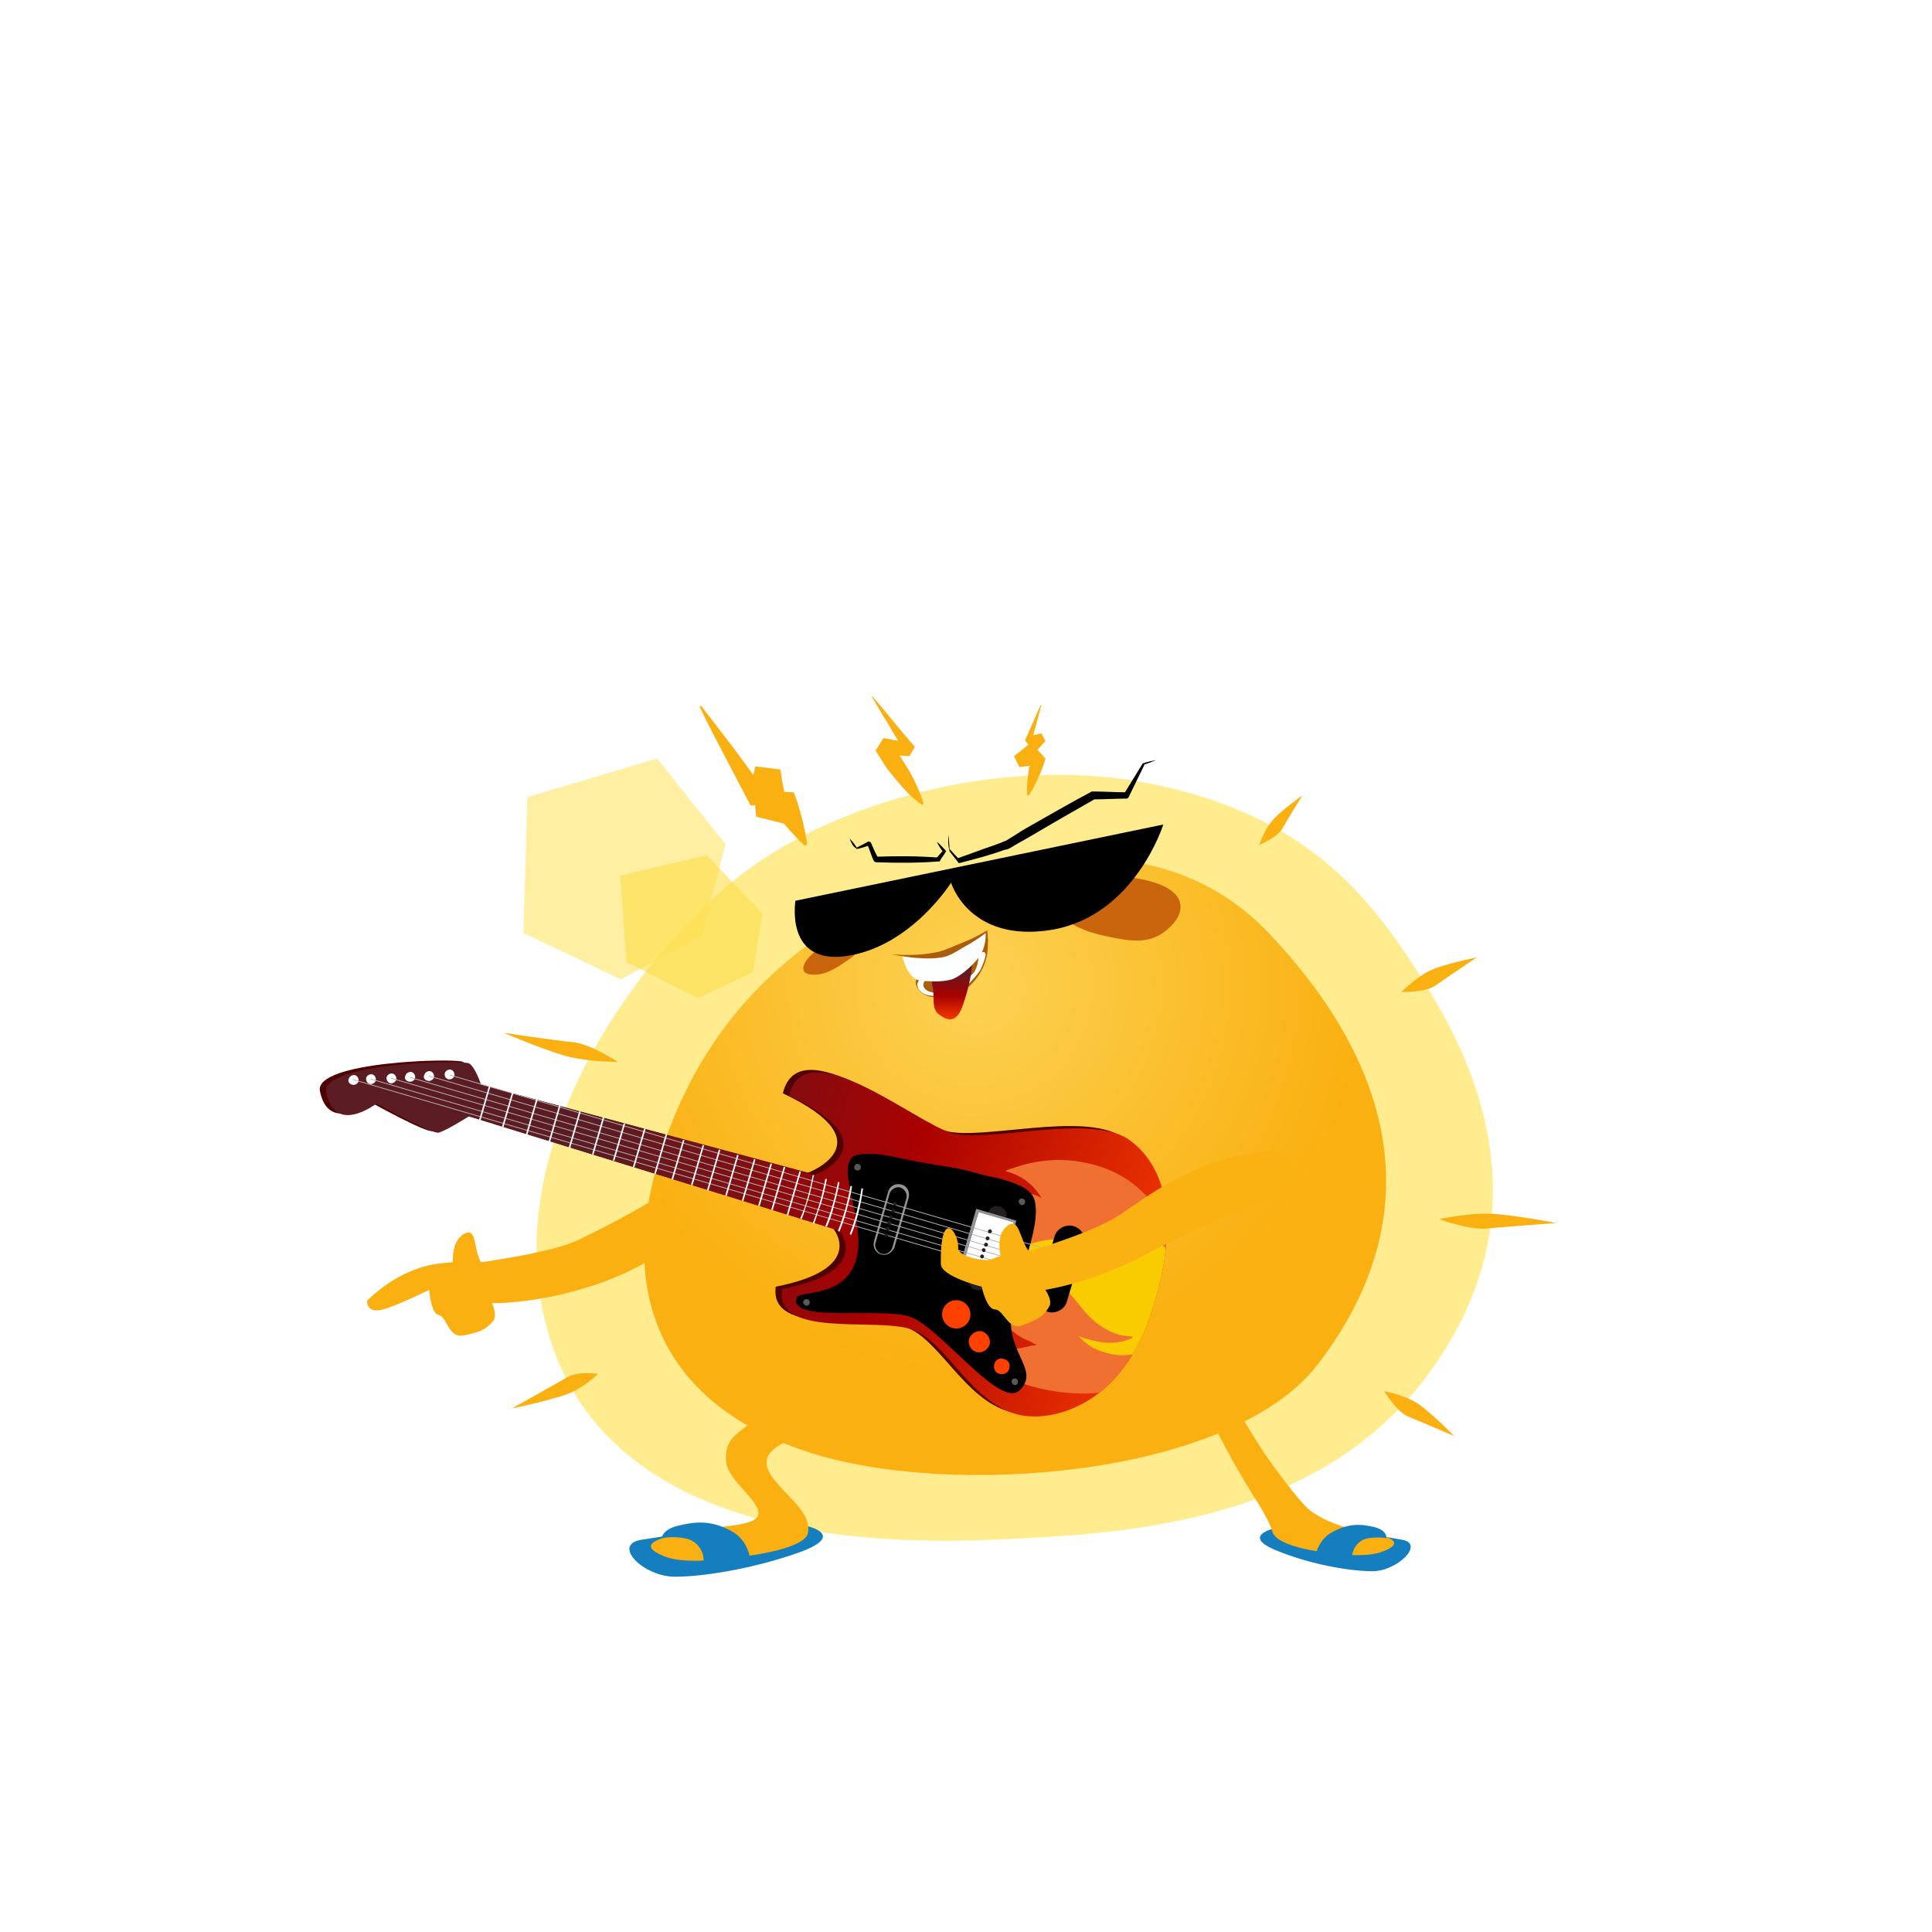 <?xml version="1.0" encoding="utf-8"?>
<!-- Generator: Adobe Illustrator 22.0.0, SVG Export Plug-In . SVG Version: 6.00 Build 0)  -->
<svg version="1.1" id="mascotte" xmlns="http://www.w3.org/2000/svg" xmlns:xlink="http://www.w3.org/1999/xlink" x="0px" y="0px"
	 viewBox="0 0 245.8 245.8" style="enable-background:new 0 0 245.8 245.8;" xml:space="preserve">
<style type="text/css">
	.st0{opacity:0.6;}
	.st1{fill-rule:evenodd;clip-rule:evenodd;fill:#FFDF43;}
	.st2{fill-rule:evenodd;clip-rule:evenodd;fill:url(#SVGID_1_);}
	.st3{fill-rule:evenodd;clip-rule:evenodd;fill:#FAB010;}
	.st4{fill-rule:evenodd;clip-rule:evenodd;fill:#157EBF;}
	.st5{opacity:0.6;fill:#FFE565;}
	.st6{opacity:0.6;fill:#FCDE48;}
	.st7{fill-rule:evenodd;clip-rule:evenodd;fill:#AA5D0A;}
	.st8{fill-rule:evenodd;clip-rule:evenodd;fill:#FDFEFE;}
	.st9{fill:#C8650D;}
	.st10{fill-rule:evenodd;clip-rule:evenodd;fill:#C8650D;}
	.st11{fill-rule:evenodd;clip-rule:evenodd;}
	.st12{clip-path:url(#SVGID_4_);}
	.st13{clip-path:url(#SVGID_5_);}
	.st14{fill:none;stroke:#FFFFFF;stroke-width:4;stroke-miterlimit:10;}
	.st15{fill:none;stroke:#FFFFFF;stroke-width:0.75;stroke-miterlimit:10;}
	.st16{fill:none;stroke:#FFFFFF;stroke-width:2;stroke-miterlimit:10;}
	.st17{fill:none;stroke:#FFFFFF;stroke-width:1.75;stroke-miterlimit:10;}
	.st18{fill:none;stroke:#FFFFFF;stroke-width:0.25;stroke-miterlimit:10;}
	.st19{clip-path:url(#SVGID_8_);}
	.st20{clip-path:url(#SVGID_9_);}
	.st21{fill-rule:evenodd;clip-rule:evenodd;fill:url(#SVGID_10_);}
	.st22{clip-path:url(#SVGID_13_);}
	.st23{clip-path:url(#SVGID_14_);}
	.st24{clip-path:url(#SVGID_17_);}
	.st25{clip-path:url(#SVGID_18_);}
	.st26{fill-rule:evenodd;clip-rule:evenodd;fill:url(#SVGID_19_);}
	.st27{clip-path:url(#SVGID_22_);}
	.st28{clip-path:url(#SVGID_23_);}
	.st29{clip-path:url(#SVGID_26_);}
	.st30{clip-path:url(#SVGID_27_);}
	.st31{fill:none;}
	.st32{fill:#4D2200;}
	.st33{fill:#3B5172;}
	.st34{fill:#60BFBB;}
	.st35{fill:#B3E5E2;}
	.st36{fill:#9BFFF8;}
	.st37{fill:url(#XMLID_7_);}
	.st38{fill:url(#XMLID_8_);}
	.st39{fill:url(#XMLID_9_);}
	.st40{fill:url(#XMLID_10_);}
	.st41{fill:url(#XMLID_11_);}
	.st42{fill:url(#XMLID_12_);}
	.st43{fill:url(#XMLID_13_);}
	.st44{fill:url(#XMLID_15_);}
	.st45{fill:url(#XMLID_16_);}
	.st46{fill:url(#XMLID_18_);}
	.st47{fill:url(#XMLID_20_);}
	.st48{fill:url(#XMLID_21_);}
	.st49{fill:url(#XMLID_22_);}
	.st50{fill:url(#XMLID_23_);}
	.st51{fill:url(#XMLID_25_);}
	.st52{fill:url(#XMLID_26_);}
	.st53{fill:url(#XMLID_27_);}
	.st54{fill-rule:evenodd;clip-rule:evenodd;fill:url(#SVGID_28_);}
	.st55{fill:#C95534;}
	.st56{fill:url(#SVGID_29_);}
	.st57{fill:#A2CBF1;}
	.st58{fill:#157EBF;}
	.st59{clip-path:url(#SVGID_31_);fill:none;stroke:#2B89E0;stroke-width:2.863;stroke-miterlimit:10;}
	.st60{fill:url(#SVGID_32_);}
	.st61{clip-path:url(#SVGID_34_);fill:none;stroke:#2B89E0;stroke-width:2.863;stroke-miterlimit:10;}
	.st62{fill:#CC5D3F;}
	.st63{fill:#FFC66B;}
	.st64{fill:#FFE3A3;}
	.st65{fill:#2B89E0;}
	.st66{fill-rule:evenodd;clip-rule:evenodd;fill:#FAB315;}
	.st67{clip-path:url(#SVGID_37_);}
	.st68{clip-path:url(#SVGID_38_);}
	.st69{clip-path:url(#SVGID_41_);}
	.st70{clip-path:url(#SVGID_42_);}
	.st71{fill-rule:evenodd;clip-rule:evenodd;fill:url(#SVGID_43_);}
	.st72{clip-path:url(#SVGID_46_);}
	.st73{clip-path:url(#SVGID_47_);}
	.st74{clip-path:url(#SVGID_50_);}
	.st75{clip-path:url(#SVGID_51_);}
	.st76{fill-rule:evenodd;clip-rule:evenodd;fill:url(#SVGID_52_);}
	.st77{fill-rule:evenodd;clip-rule:evenodd;fill:#42433E;}
	.st78{clip-path:url(#SVGID_54_);}
	.st79{fill-rule:evenodd;clip-rule:evenodd;fill:#FFFFFF;}
	.st80{clip-path:url(#SVGID_57_);}
	.st81{clip-path:url(#SVGID_58_);}
	.st82{clip-path:url(#SVGID_61_);}
	.st83{clip-path:url(#SVGID_62_);}
	.st84{fill-rule:evenodd;clip-rule:evenodd;fill:url(#SVGID_63_);}
	.st85{clip-path:url(#SVGID_65_);}
	.st86{fill:#FAB010;}
	.st87{clip-path:url(#SVGID_68_);}
	.st88{clip-path:url(#SVGID_69_);}
	.st89{clip-path:url(#SVGID_72_);}
	.st90{clip-path:url(#SVGID_73_);}
	.st91{fill-rule:evenodd;clip-rule:evenodd;fill:url(#SVGID_74_);}
	.st92{fill:#AA5D0A;}
	.st93{clip-path:url(#SVGID_77_);}
	.st94{clip-path:url(#SVGID_78_);}
	.st95{clip-path:url(#SVGID_81_);}
	.st96{clip-path:url(#SVGID_82_);}
	.st97{fill-rule:evenodd;clip-rule:evenodd;fill:url(#SVGID_83_);}
	.st98{fill-rule:evenodd;clip-rule:evenodd;fill:#E9AB48;}
	.st99{fill-rule:evenodd;clip-rule:evenodd;fill:#AA2C0A;}
	.st100{fill-rule:evenodd;clip-rule:evenodd;fill:#FFE565;}
	.st101{fill-rule:evenodd;clip-rule:evenodd;fill:#753E22;}
	.st102{fill-rule:evenodd;clip-rule:evenodd;fill:#3CB13C;}
	.st103{clip-path:url(#SVGID_86_);}
	.st104{clip-path:url(#SVGID_87_);}
	.st105{clip-path:url(#SVGID_90_);}
	.st106{clip-path:url(#SVGID_91_);}
	.st107{fill-rule:evenodd;clip-rule:evenodd;fill:url(#SVGID_92_);}
	.st108{clip-path:url(#SVGID_95_);}
	.st109{clip-path:url(#SVGID_96_);}
	.st110{clip-path:url(#SVGID_99_);}
	.st111{clip-path:url(#SVGID_100_);}
	.st112{fill-rule:evenodd;clip-rule:evenodd;fill:url(#SVGID_101_);}
	.st113{fill:#A7A89E;}
	.st114{fill:none;stroke:#A7A89E;stroke-width:0.25;stroke-miterlimit:10;}
	.st115{fill:#FDBA1D;}
	.st116{fill:#FFFFFF;}
	.st117{fill:#42433E;}
	.st118{fill:#2B2B28;}
	.st119{fill:#111110;}
	.st120{clip-path:url(#SVGID_104_);}
	.st121{clip-path:url(#SVGID_105_);}
	.st122{clip-path:url(#SVGID_108_);}
	.st123{clip-path:url(#SVGID_109_);}
	.st124{fill-rule:evenodd;clip-rule:evenodd;fill:#33383F;}
	.st125{fill:#272E35;}
	.st126{fill-rule:evenodd;clip-rule:evenodd;fill:url(#SVGID_110_);}
	.st127{fill-rule:evenodd;clip-rule:evenodd;fill:#434E5B;}
	.st128{opacity:0.5;fill-rule:evenodd;clip-rule:evenodd;fill:#FDFEFE;}
	.st129{fill-rule:evenodd;clip-rule:evenodd;fill:#FF4100;}
	.st130{fill-rule:evenodd;clip-rule:evenodd;fill:#7A1A00;}
	.st131{fill-rule:evenodd;clip-rule:evenodd;fill:#11A700;}
	.st132{fill-rule:evenodd;clip-rule:evenodd;fill:#165500;}
	.st133{fill-rule:evenodd;clip-rule:evenodd;fill:#0072CC;}
	.st134{fill-rule:evenodd;clip-rule:evenodd;fill:#00446F;}
	.st135{fill-rule:evenodd;clip-rule:evenodd;fill:url(#SVGID_111_);}
	.st136{fill-rule:evenodd;clip-rule:evenodd;fill:url(#SVGID_112_);}
	.st137{fill-rule:evenodd;clip-rule:evenodd;fill:#FCCF4E;}
	.st138{clip-path:url(#SVGID_115_);}
	.st139{clip-path:url(#SVGID_116_);}
	.st140{fill:none;stroke:#FFFFFF;stroke-width:3.358;stroke-miterlimit:10;}
	.st141{fill:none;stroke:#FFFFFF;stroke-width:0.63;stroke-miterlimit:10;}
	.st142{fill:none;stroke:#FFFFFF;stroke-width:1.679;stroke-miterlimit:10;}
	.st143{fill:none;stroke:#FFFFFF;stroke-width:1.469;stroke-miterlimit:10;}
	.st144{fill:none;stroke:#FFFFFF;stroke-width:0.21;stroke-miterlimit:10;}
	.st145{clip-path:url(#SVGID_119_);}
	.st146{clip-path:url(#SVGID_120_);}
	.st147{fill-rule:evenodd;clip-rule:evenodd;fill:none;stroke:#AA5D0A;stroke-width:0.965;stroke-miterlimit:10;}
	.st148{fill-rule:evenodd;clip-rule:evenodd;fill:#272E35;}
	.st149{fill:#33383F;}
	.st150{fill-rule:evenodd;clip-rule:evenodd;fill:url(#SVGID_121_);}
	.st151{fill:#4F0000;}
	.st152{fill:url(#SVGID_122_);}
	.st153{clip-path:url(#SVGID_124_);}
	.st154{fill:#EF7031;}
	.st155{fill:#F9CC02;}
	.st156{fill:#929497;}
	.st157{fill:#FF4100;}
	.st158{fill:#231F20;}
	.st159{fill:#B3B3B3;}
	.st160{fill:#58595B;}
	.st161{fill-rule:evenodd;clip-rule:evenodd;fill:#FAB212;}
	.st162{fill-rule:evenodd;clip-rule:evenodd;fill:url(#SVGID_125_);}
	.st163{clip-path:url(#SVGID_128_);}
	.st164{clip-path:url(#SVGID_129_);}
	.st165{fill:none;stroke:#FFFFFF;stroke-width:3.772;stroke-miterlimit:10;}
	.st166{fill:none;stroke:#FFFFFF;stroke-width:0.707;stroke-miterlimit:10;}
	.st167{fill:none;stroke:#FFFFFF;stroke-width:1.886;stroke-miterlimit:10;}
	.st168{fill:none;stroke:#FFFFFF;stroke-width:1.65;stroke-miterlimit:10;}
	.st169{fill:none;stroke:#FFFFFF;stroke-width:0.236;stroke-miterlimit:10;}
	.st170{clip-path:url(#SVGID_132_);}
	.st171{clip-path:url(#SVGID_133_);}
	.st172{fill:#FFD28C;}
	.st173{fill:#EEB96C;}
	.st174{fill:#DB84B5;}
	.st175{fill:#62B146;}
	.st176{fill:#A9C63D;}
	.st177{fill:#957F4B;}
	.st178{fill:#AD9568;}
	.st179{fill:#825F26;}
	.st180{fill:#CE7829;}
	.st181{fill:#AC5A26;}
	.st182{fill-rule:evenodd;clip-rule:evenodd;fill:none;stroke:#EAA211;stroke-width:5;stroke-miterlimit:10;}
	.st183{fill-rule:evenodd;clip-rule:evenodd;fill:url(#SVGID_134_);}
	.st184{fill:#FA852D;}
	.st185{fill:#F5752A;}
	.st186{fill:#F99E29;}
	.st187{fill-rule:evenodd;clip-rule:evenodd;fill:none;stroke:#FABA24;stroke-width:5;stroke-miterlimit:10;}
	.st188{fill-rule:evenodd;clip-rule:evenodd;fill:#EAA211;}
	.st189{fill-rule:evenodd;clip-rule:evenodd;fill:#FABA24;}
	.st190{fill:url(#SVGID_135_);}
	.st191{fill:url(#SVGID_136_);}
	.st192{filter:url(#Adobe_OpacityMaskFilter);}
	.st193{filter:url(#Adobe_OpacityMaskFilter_1_);}
	.st194{mask:url(#SVGID_137_);fill:url(#SVGID_138_);}
	.st195{opacity:0.14;fill:url(#SVGID_139_);}
	.st196{filter:url(#Adobe_OpacityMaskFilter_2_);}
	.st197{filter:url(#Adobe_OpacityMaskFilter_3_);}
	.st198{mask:url(#SVGID_140_);fill:url(#SVGID_141_);}
	.st199{opacity:0.14;fill:url(#SVGID_142_);}
	.st200{fill:url(#SVGID_143_);}
	.st201{fill:url(#SVGID_144_);}
	.st202{fill:url(#SVGID_145_);}
	.st203{fill:url(#SVGID_146_);}
	.st204{fill:#CBEAF6;}
	.st205{fill:#96D7ED;}
	.st206{fill:#F06888;}
	.st207{fill:#F395BE;}
	.st208{fill:#C84C27;}
	.st209{fill:#F16822;}
	.st210{fill:#F37940;}
	.st211{fill:#F37B4C;}
	.st212{fill:#4C3427;}
	.st213{fill:#9F3022;}
	.st214{fill-rule:evenodd;clip-rule:evenodd;fill:url(#SVGID_147_);}
	
		.st215{fill-rule:evenodd;clip-rule:evenodd;fill:none;stroke:#FAB010;stroke-width:10.343;stroke-linecap:round;stroke-linejoin:round;stroke-miterlimit:10;}
	
		.st216{fill-rule:evenodd;clip-rule:evenodd;fill:none;stroke:#FAB010;stroke-width:11;stroke-linecap:round;stroke-linejoin:round;stroke-miterlimit:10;}
	.st217{clip-path:url(#SVGID_150_);}
	.st218{clip-path:url(#SVGID_151_);}
	.st219{fill:none;stroke:#FFFFFF;stroke-width:4.33;stroke-miterlimit:10;}
	.st220{fill:none;stroke:#FFFFFF;stroke-width:0.812;stroke-miterlimit:10;}
	.st221{fill:none;stroke:#FFFFFF;stroke-width:2.165;stroke-miterlimit:10;}
	.st222{fill:none;stroke:#FFFFFF;stroke-width:1.894;stroke-miterlimit:10;}
	.st223{fill:none;stroke:#FFFFFF;stroke-width:0.271;stroke-miterlimit:10;}
	.st224{clip-path:url(#SVGID_154_);}
	.st225{clip-path:url(#SVGID_155_);}
	.st226{fill:none;stroke:#A7A89E;stroke-width:0.28;stroke-miterlimit:10;}
	
		.st227{fill-rule:evenodd;clip-rule:evenodd;fill:none;stroke:#FFFFFF;stroke-width:0.75;stroke-linecap:round;stroke-miterlimit:10;}
	.st228{fill-rule:evenodd;clip-rule:evenodd;fill:none;stroke:#FFFFFF;stroke-width:2.519;stroke-miterlimit:10;}
	.st229{fill:#4F2706;}
	.st230{opacity:0.25;fill:#FFFFFF;}
	.st231{fill-rule:evenodd;clip-rule:evenodd;fill:#A7A89E;}
	.st232{fill-rule:evenodd;clip-rule:evenodd;fill:none;stroke:#42433E;stroke-width:0.964;stroke-miterlimit:10;}
	.st233{opacity:0.5;fill:url(#SVGID_156_);}
	.st234{fill:#AEAFA3;}
	.st235{fill-rule:evenodd;clip-rule:evenodd;fill:url(#SVGID_157_);}
	.st236{fill:url(#SVGID_158_);}
	.st237{opacity:0.4;}
	.st238{fill:url(#SVGID_159_);}
	.st239{fill-rule:evenodd;clip-rule:evenodd;fill:none;stroke:#FAB011;stroke-width:5.362;stroke-miterlimit:10;}
	
		.st240{fill-rule:evenodd;clip-rule:evenodd;fill:none;stroke:#FABA24;stroke-width:3;stroke-linecap:round;stroke-linejoin:round;stroke-miterlimit:10;}
	
		.st241{fill-rule:evenodd;clip-rule:evenodd;fill:none;stroke:#FABA24;stroke-width:2;stroke-linecap:round;stroke-linejoin:round;stroke-miterlimit:10;}
	
		.st242{fill-rule:evenodd;clip-rule:evenodd;fill:none;stroke:#FABA24;stroke-width:2.5;stroke-linecap:round;stroke-linejoin:round;stroke-miterlimit:10;}
	.st243{fill-rule:evenodd;clip-rule:evenodd;fill:url(#SVGID_160_);}
	.st244{fill-rule:evenodd;clip-rule:evenodd;fill:url(#SVGID_161_);}
	.st245{opacity:0.5;fill:#FFE3A3;}
	.st246{fill-rule:evenodd;clip-rule:evenodd;fill:#32383F;}
	.st247{fill:#32383F;}
	.st248{fill:url(#SVGID_162_);}
	.st249{filter:url(#Adobe_OpacityMaskFilter_4_);}
	.st250{filter:url(#Adobe_OpacityMaskFilter_5_);}
	.st251{mask:url(#SVGID_163_);fill:url(#SVGID_164_);}
	.st252{opacity:0.5;fill:url(#SVGID_165_);}
	.st253{filter:url(#Adobe_OpacityMaskFilter_6_);}
	.st254{filter:url(#Adobe_OpacityMaskFilter_7_);}
	.st255{mask:url(#SVGID_166_);fill:url(#SVGID_167_);}
	.st256{opacity:0.5;fill:url(#SVGID_168_);}
	.st257{fill:url(#SVGID_169_);}
	.st258{opacity:0.5;}
	.st259{fill:#FFFDF0;}
	.st260{fill-rule:evenodd;clip-rule:evenodd;fill:none;stroke:#32383F;stroke-width:2;stroke-linecap:round;stroke-miterlimit:10;}
	.st261{opacity:0.2;}
	.st262{fill:none;stroke:#FDFEFE;stroke-width:2;stroke-miterlimit:10;}
	.st263{fill:none;stroke:#FDFEFE;stroke-width:2;stroke-miterlimit:10;stroke-dasharray:1.03,8.241;}
</style>
<g>
	<g id="Shape_9_34_" class="st0">
		<g>
			<path class="st1" d="M182,126.3c-7.3-12-15.1-22-34.2-26.3c-19-4.3-40,1.7-51.9,10.1c-11.9,8.3-33.8,34.4-26,60
				c7.9,25.7,40.6,26.4,56.3,25.8c15.8-0.7,40.3-1.7,54.7-20C192.9,160.4,192.6,143.7,182,126.3z"/>
		</g>
	</g>
	<g>
		<radialGradient id="SVGID_1_" cx="123.973" cy="125.25" r="49.443" gradientUnits="userSpaceOnUse">
			<stop  offset="0" style="stop-color:#FCD253"/>
			<stop  offset="1" style="stop-color:#FAB010"/>
		</radialGradient>
		<path class="st2" d="M121.5,111.5c-6.9,1.5-26.8,8.4-35.9,31c-9.1,22.6-0.3,36.5,17.1,42.2c18.1,6,54.2,3.2,65.1-11.3
			c15.7-20.7,7.5-40.1-6.4-54.7C148,104.6,129.1,109.8,121.5,111.5z"/>
	</g>
	<g>
		<path class="st151" d="M102.8,149.2c0,0,10.2-3.8-3.2-10.1c2-8.4,16.1,3.5,20.8,4.8c4.6,1.2,17.3-2.5,22.3,0.7
			c2.6,1.8,7.6,6.9,3.3,21.1c-4.2,14.2-14.2,14.3-15.5,14.2c-7.2-0.1-10.6-9.6-15.4-11.1c-4.8-1.5-17.3,1.2-16.4-5.1
			c11.7-2.3,7.3-7.4,7.3-7.4l-47.1-14.5c0,0-3,1.9-3.9,2.1c-0.9,0.2-7.9-3.7-7.9-3.7s-5.3,4.1-6.4-1.4c-0.7-3.8,17.4-4.2,18.2-3.7
			c0.8,0.5,1.5,2.7,1.5,2.7L102.8,149.2z"/>
		
			<linearGradient id="SVGID_4_" gradientUnits="userSpaceOnUse" x1="-312.927" y1="496.748" x2="-312.927" y2="410.442" gradientTransform="matrix(-0.28 0.96 0.96 0.28 -404.885 330.406)">
			<stop  offset="5.668049e-02" style="stop-color:#FF4100"/>
			<stop  offset="0.559" style="stop-color:#A80000"/>
			<stop  offset="1" style="stop-color:#5C1C23"/>
		</linearGradient>
		<path style="fill:url(#SVGID_4_);" d="M103.6,149.5c0,0,10.2-3.8-3.2-10.1c2-8.4,16.1,3.5,20.8,4.8c4.6,1.2,17.3-2.5,22.3,0.7
			c2.6,1.8,7.6,6.9,3.3,21.1c-4.2,14.2-14.2,14.3-15.5,14.2c-7.2-0.1-10.6-9.6-15.4-11.1c-4.8-1.5-17.3,1.2-16.4-5.1
			c11.7-2.3,7.3-7.4,7.3-7.4L59.7,142c0,0-3,1.9-3.9,2.1c-0.9,0.2-7.9-3.7-7.9-3.7s-5.3,4.1-6.4-1.4c-0.7-3.8,17.4-4.2,18.2-3.7
			c0.8,0.5,1.5,2.7,1.5,2.7L103.6,149.5z"/>
		<g>
			<defs>
				<path id="SVGID_123_" d="M103.6,149.5c0,0,10.2-3.8-3.2-10.1c2-8.4,16.1,3.5,20.8,4.8c4.6,1.2,17.3-2.5,22.3,0.7
					c2.6,1.8,7.6,6.9,3.3,21.1c-4.2,14.2-14.2,14.3-15.5,14.2c-7.2-0.1-10.6-9.6-15.4-11.1c-4.8-1.5-17.3,1.2-16.4-5.1
					c11.7-2.3,7.3-7.4,7.3-7.4L59.7,142c0,0-3,1.9-3.9,2.1c-0.9,0.2-7.9-3.7-7.9-3.7s-5.3,4.1-6.4-1.4c-0.7-3.8,17.4-4.2,18.2-3.7
					c0.8,0.5,1.5,2.7,1.5,2.7L103.6,149.5z"/>
			</defs>
			<clipPath id="SVGID_5_">
				<use xlink:href="#SVGID_123_"  style="overflow:visible;"/>
			</clipPath>
			<g class="st13">
				<g id="_x32_FpoYl_2_">
					<g>
						<path class="st154" d="M151.2,164.2c0.1-2.1-0.4-4.2-1.3-6.1c-1-2.3-2.5-4.3-4.2-6.1c-2-2.1-4.5-3.4-7.3-4
							c-3-0.7-6-0.5-8.9,0.4c-0.5,0.2-1.1,0.3-1.6,0.6c2,0.5,3.5,1.6,4.6,3.4c-0.4-0.2-0.8-0.4-1.3-0.5c-3.8-1.3-7.5-0.9-11,0.9
							c-3.2,1.7-5.7,4.1-7.9,6.9c0,0,0,0.1-0.1,0.2c0.3,0,0.5-0.2,0.7-0.2c1.7-0.5,3.5-0.4,5.1,0.3c2.3,0.9,4,2.5,5.7,4.3
							c1.4,1.5,2.8,3.1,4.4,4.5c0.9,0.7,1.7,1.4,2.8,1.8c0.3,0.1,0.5,0.3,0.8,0.4c0.1,0,0.3,0,0.1,0.1c-0.2,0.1-0.4,0.1-0.6,0.1
							c-1.8,0.5-3.7,0.7-5.6,0.5c-0.9-0.1-1.8-0.4-2.7-0.8c0.4,0.7,0.8,1.2,1.3,1.7c1.4,1.4,3.1,2.4,5,3.1c2.9,1.1,5.8,1.6,8.9,1.6
							c4.5,0,8-2.2,10.6-5.7c0.4-0.5,0.5-1.1,0.7-1.6c0.2-0.5,0.6-1,0.8-1.6c0.5-1.1,0.8-2.2,0.9-3.4
							C151.2,164.7,151.2,164.4,151.2,164.2z"/>
					</g>
				</g>
				<path class="st155" d="M150.3,167.6C150.3,167.6,150.2,167.6,150.3,167.6c-0.7,1.4-1.6,2.5-2.8,3.3c-2.7,1.8-5.5,2-8.4,0.6
					c-0.7-0.4-1.3-0.9-1.9-1.5c2.3,0.8,4.6,1.3,6.9,0.2c-0.1-0.2-0.2-0.2-0.4-0.2c-0.5,0-1-0.1-1.4-0.2c-1.3-0.4-2.4-1.1-3.4-2
					c-1.4-1.3-2.3-3-3.8-4.1c-1.5-1.1-3-2.3-4.8-3c-0.8-0.3-1.8-0.7-2.7-0.6c4.1-3.2,10.2-3.3,14.4-0.1c0.2,0.1,0.3,0.3,0.5,0.3
					c-0.5-1.5-1.7-2.4-3.1-3c0.8-0.3,1.5-0.5,2.2-0.6c1.6-0.2,3.3-0.1,4.8,0.7c2.3,1.2,3.5,3.2,4.1,5.7c0.1,0.4,0.1,0.8,0.2,1.2
					C150.8,165.4,150.7,166.5,150.3,167.6z"/>
			</g>
		</g>
		<path d="M108.2,147.5c0.2-0.3,0.5-0.5,1-0.6c1.8-0.3,3.8,0.1,5.6,0.5c2.2,0.5,4.4,0.8,6.7,1.2c1.1,0.2,2.2,0.5,3.3,0.8
			c1,0.3,2,0.4,2.9,0.7c1.3,0.4,3.4,1,3.9,2.5c1.1,3.7-2.9,11.1-3,15.5c0,4.4,3.6,6.4,1.1,8.8c-2.5,2.4-10.2-8.2-14-9.4
			c-3.7-1.2-15.1,0.8-14.4-2.3c0.1-1.2,6.7,0.3,7.8-5.7c0.4-2.4-0.3-4.9-0.8-7.3C108.2,151.2,107.4,148.7,108.2,147.5z"/>
		<path d="M133.3,166.9c1,0.3,2.1-0.3,2.4-1.2l2.2-7.4c0.3-1-0.3-2-1.3-2.3l0,0c-1-0.3-2.1,0.3-2.4,1.2l-2.2,7.4
			C131.7,165.6,132.3,166.6,133.3,166.9L133.3,166.9z"/>
		<path class="st156" d="M112.1,159.6c-0.7-0.2-1.1-0.9-0.9-1.7l1.8-6.3c0.2-0.7,0.9-1.1,1.7-0.9c0.7,0.2,1.1,0.9,0.9,1.7l-1.8,6.3
			C113.5,159.4,112.8,159.8,112.1,159.6z M111.4,158.1c-0.2,0.6,0.2,1.2,0.7,1.4c0.6,0.2,1.2-0.2,1.4-0.7l1.8-6.3
			c0.2-0.6-0.2-1.2-0.7-1.4c-0.6-0.2-1.2,0.2-1.4,0.7L111.4,158.1z"/>
		<g>
			<g>
				<path class="st116" d="M57,137.3c0.3,0.1,0.7-0.1,0.8-0.4c0.1-0.3-0.1-0.7-0.4-0.8c-0.3-0.1-0.7,0.1-0.8,0.4
					C56.5,136.9,56.7,137.2,57,137.3z"/>
			</g>
			<g>
				<path class="st116" d="M54.4,137.5c0.3,0.1,0.7-0.1,0.8-0.4c0.1-0.3-0.1-0.7-0.4-0.8c-0.3-0.1-0.7,0.1-0.8,0.4
					C53.8,137.1,54,137.4,54.4,137.5z"/>
			</g>
			<g>
				<path class="st116" d="M52,137.6c0.3,0.1,0.7-0.1,0.8-0.4c0.1-0.3-0.1-0.7-0.4-0.8c-0.3-0.1-0.7,0.1-0.8,0.4
					C51.4,137.2,51.6,137.5,52,137.6z"/>
			</g>
			<g>
				<path class="st116" d="M49.6,137.8c0.3,0.1,0.7-0.1,0.8-0.4c0.1-0.3-0.1-0.7-0.4-0.8c-0.3-0.1-0.7,0.1-0.8,0.4
					C49.1,137.3,49.3,137.7,49.6,137.8z"/>
			</g>
			<g>
				<path class="st116" d="M47,137.9c0.3,0.1,0.7-0.1,0.8-0.4c0.1-0.3-0.1-0.7-0.4-0.8c-0.3-0.1-0.7,0.1-0.8,0.4
					C46.5,137.4,46.7,137.8,47,137.9z"/>
			</g>
			<g>
				<path class="st116" d="M44.8,138c0.3,0.1,0.7-0.1,0.8-0.4c0.1-0.3-0.1-0.7-0.4-0.8c-0.3-0.1-0.7,0.1-0.8,0.4
					C44.2,137.5,44.4,137.9,44.8,138z"/>
			</g>
		</g>
		<g>
			
				<ellipse transform="matrix(0.625 -0.781 0.781 0.625 -84.843 157.749)" class="st157" cx="121.6" cy="167.1" rx="1.8" ry="1.8"/>
			<path class="st157" d="M124.2,172c0.7,0.2,1.4-0.2,1.7-0.9c0.2-0.7-0.2-1.4-0.9-1.7c-0.7-0.2-1.4,0.2-1.7,0.9
				C123.1,171,123.5,171.8,124.2,172z"/>
			<path class="st157" d="M127.2,174.8c0.5,0.1,1.1-0.1,1.2-0.7c0.2-0.5-0.1-1.1-0.7-1.2c-0.5-0.2-1.1,0.1-1.2,0.7
				C126.4,174.1,126.6,174.7,127.2,174.8z"/>
			<path class="st157" d="M121,168.6c0.8,0.2,1.6-0.2,1.9-1c0.2-0.8-0.2-1.6-1-1.9c-0.8-0.2-1.6,0.2-1.9,1
				C119.7,167.5,120.2,168.3,121,168.6z"/>
			<path class="st157" d="M124.1,171.8c0.6,0.2,1.2-0.2,1.4-0.8c0.2-0.6-0.2-1.2-0.8-1.4c-0.6-0.2-1.2,0.2-1.4,0.8
				C123.2,171,123.5,171.6,124.1,171.8z"/>
			<path class="st157" d="M127.1,174.7c0.4,0.1,0.9-0.1,1-0.6c0.1-0.4-0.1-0.9-0.6-1c-0.4-0.1-0.9,0.1-1,0.6
				C126.4,174.1,126.7,174.6,127.1,174.7z"/>
		</g>
		<g>
			<g>
				<g>
					<path class="st158" d="M124.2,164c0.6,0.2,1.2-0.2,1.4-0.8l2.4-8.3c0.2-0.6-0.2-1.2-0.8-1.4l0,0c-0.6-0.2-1.2,0.2-1.4,0.8
						l-2.4,8.3C123.2,163.2,123.6,163.8,124.2,164L124.2,164z"/>
					<path class="st158" d="M124.1,164.1c-0.7-0.2-1-0.9-0.8-1.5l2.4-8.3c0.2-0.7,0.9-1,1.5-0.8c0.7,0.2,1,0.9,0.8,1.5l-2.4,8.3
						C125.5,163.9,124.8,164.3,124.1,164.1z M123.5,162.7c-0.2,0.5,0.2,1.1,0.7,1.2c0.5,0.2,1.1-0.2,1.2-0.7l2.4-8.3
						c0.2-0.5-0.2-1.1-0.7-1.2c-0.5-0.2-1.1,0.2-1.2,0.7L123.5,162.7z"/>
				</g>
				<g>
					
						<rect x="121.5" y="156.3" transform="matrix(0.28 -0.96 0.96 0.28 -61.914 234.885)" class="st116" width="8.3" height="4.9"/>
					<path class="st158" d="M122,162.1l2.4-8.2l4.9,1.4l-2.4,8.2L122,162.1z M124.5,154.2l-2.3,7.7l4.5,1.3l2.3-7.7L124.5,154.2z"/>
				</g>
			</g>
			<g>
				
					<rect x="96.5" y="107.2" transform="matrix(0.28 -0.96 0.96 0.28 -72.71 199.448)" class="st159" width="0.1" height="82.1"/>
				
					<rect x="89.9" y="103.6" transform="matrix(0.28 -0.96 0.96 0.28 -79.721 194.695)" class="st159" width="0.1" height="93.8"/>
				
					<rect x="91.1" y="104.2" transform="matrix(0.28 -0.96 0.96 0.28 -78.424 195.596)" class="st159" width="0.1" height="91.7"/>
				
					<rect x="92.5" y="105" transform="matrix(0.28 -0.96 0.96 0.28 -76.972 196.621)" class="st159" width="0.1" height="89.2"/>
				
					<rect x="93.8" y="105.7" transform="matrix(0.28 -0.96 0.96 0.28 -75.603 197.572)" class="st159" width="0.1" height="86.9"/>
				
					<rect x="95.1" y="106.4" transform="matrix(0.28 -0.96 0.96 0.28 -74.238 198.436)" class="st159" width="0.1" height="84.7"/>
			</g>
		</g>
		<path class="st156" d="M121.8,162.1l2.4-8.3l5.1,1.5l-2.4,8.3L121.8,162.1z M124.5,154.2l-2.2,7.6l4.5,1.3l2.2-7.6L124.5,154.2z"
			/>
		<g>
			<path class="st116" d="M109,155.1c0.6-2.1,0.8-3.9,0.8-3.9l-0.2,0c0,0-0.4,3.1-1.5,5.8l0.2,0.1
				C108.6,156.4,108.8,155.7,109,155.1z"/>
			<path class="st116" d="M107.7,154c0.5-1.7,0.7-3,0.7-3.1l-0.2,0c0,0-0.5,3.1-1.6,5.7l0.2,0.1C107.2,155.7,107.5,154.8,107.7,154z
				"/>
			<path class="st116" d="M106.1,153.4c0.5-1.7,0.7-3,0.7-3l-0.2,0c0,0-0.5,3-1.6,5.6l0.2,0.1C105.6,155.2,105.9,154.3,106.1,153.4z
				"/>
			<path class="st116" d="M104.5,153c0.5-1.7,0.7-3,0.7-3l-0.2,0c0,0-0.5,3-1.6,5.6l0.2,0.1C103.9,154.7,104.2,153.8,104.5,153z"/>
			<path class="st116" d="M102.8,152.7c0.5-1.6,0.7-3.2,0.8-3.2l-0.2,0c0,0-0.6,3.5-1.6,5.5l0.2,0.1
				C102.3,154.4,102.5,153.5,102.8,152.7z"/>
			
				<rect x="98.1" y="151.7" transform="matrix(0.28 -0.96 0.96 0.28 -73.006 206.249)" class="st116" width="5.8" height="0.2"/>
			
				<rect x="96.2" y="151.1" transform="matrix(0.28 -0.96 0.96 0.28 -73.873 203.95)" class="st116" width="5.7" height="0.2"/>
			
				<rect x="94.6" y="150.6" transform="matrix(0.28 -0.96 0.96 0.28 -74.605 202.038)" class="st116" width="5.6" height="0.2"/>
			
				<rect x="92.5" y="150" transform="matrix(0.28 -0.96 0.96 0.28 -75.514 199.537)" class="st116" width="5.5" height="0.2"/>
			
				<rect x="90.4" y="149.4" transform="matrix(0.28 -0.96 0.96 0.28 -76.467 197.052)" class="st116" width="5.4" height="0.2"/>
			
				<rect x="88.1" y="148.7" transform="matrix(0.28 -0.96 0.96 0.28 -77.476 194.369)" class="st116" width="5.4" height="0.2"/>
			
				<rect x="86.1" y="148.1" transform="matrix(0.28 -0.96 0.96 0.28 -78.373 191.937)" class="st116" width="5.3" height="0.2"/>
			
				<rect x="83.6" y="147.4" transform="matrix(0.28 -0.96 0.96 0.28 -79.478 188.999)" class="st116" width="5.2" height="0.2"/>
			
				<rect x="81.5" y="146.7" transform="matrix(0.28 -0.96 0.96 0.28 -80.42 186.473)" class="st116" width="5.2" height="0.2"/>
			
				<rect x="78.8" y="145.9" transform="matrix(0.28 -0.96 0.96 0.28 -81.613 183.277)" class="st116" width="5.1" height="0.2"/>
			
				<rect x="76.3" y="145.2" transform="matrix(0.28 -0.96 0.96 0.28 -82.783 180.217)" class="st116" width="4.9" height="0.2"/>
			
				<rect x="73.7" y="144.4" transform="matrix(0.28 -0.96 0.96 0.28 -83.936 177.151)" class="st116" width="4.9" height="0.2"/>
			
				<rect x="70.7" y="143.6" transform="matrix(0.28 -0.96 0.96 0.28 -85.298 173.654)" class="st116" width="4.8" height="0.2"/>
			
				<rect x="68.2" y="142.8" transform="matrix(0.28 -0.96 0.96 0.28 -86.397 170.732)" class="st116" width="4.8" height="0.2"/>
			<rect x="65.3" y="142" transform="matrix(0.28 -0.96 0.96 0.28 -87.711 167.289)" class="st116" width="4.7" height="0.2"/>
			
				<rect x="62.3" y="141.1" transform="matrix(0.28 -0.96 0.96 0.28 -89.047 163.69)" class="st116" width="4.6" height="0.2"/>
			
				<rect x="59.4" y="140.3" transform="matrix(0.28 -0.96 0.96 0.28 -90.384 160.256)" class="st116" width="4.5" height="0.2"/>
		</g>
		<g>
			<path class="st158" d="M125.9,156.9c0.1,0,0.2,0,0.3-0.2c0-0.1,0-0.2-0.2-0.3c-0.1,0-0.2,0-0.3,0.2
				C125.7,156.8,125.7,156.9,125.9,156.9z"/>
			<path class="st158" d="M125.6,157.8c0.1,0,0.2,0,0.3-0.2c0-0.1,0-0.2-0.2-0.3c-0.1,0-0.2,0-0.3,0.2
				C125.4,157.7,125.5,157.8,125.6,157.8z"/>
			<path class="st158" d="M125.4,158.6c0.1,0,0.2,0,0.3-0.2c0-0.1,0-0.2-0.2-0.3c-0.1,0-0.2,0-0.3,0.2
				C125.2,158.4,125.2,158.6,125.4,158.6z"/>
			<path class="st158" d="M125.1,159.3c0.1,0,0.2,0,0.3-0.2c0-0.1,0-0.2-0.2-0.3c-0.1,0-0.2,0-0.3,0.2
				C125,159.2,125,159.3,125.1,159.3z"/>
			<path class="st158" d="M124.9,160.1c0.1,0,0.2,0,0.3-0.2c0-0.1,0-0.2-0.2-0.3c-0.1,0-0.2,0-0.3,0.2
				C124.7,160,124.8,160.1,124.9,160.1z"/>
			<path class="st158" d="M124.7,160.9c0.1,0,0.2,0,0.3-0.2c0-0.1,0-0.2-0.2-0.3c-0.1,0-0.2,0-0.3,0.2
				C124.5,160.7,124.6,160.8,124.7,160.9z"/>
		</g>
		<g>
			<path class="st158" d="M113.8,153.4c0.1,0,0.2,0,0.3-0.2c0-0.1,0-0.2-0.2-0.3c-0.1,0-0.2,0-0.3,0.2
				C113.7,153.2,113.7,153.4,113.8,153.4z"/>
			<path class="st158" d="M113.6,154.3c0.1,0,0.2,0,0.3-0.2c0-0.1,0-0.2-0.2-0.3c-0.1,0-0.2,0-0.3,0.2
				C113.4,154.1,113.4,154.3,113.6,154.3z"/>
			<path class="st158" d="M113.3,155.1c0.1,0,0.2,0,0.3-0.2c0-0.1,0-0.2-0.2-0.3c-0.1,0-0.2,0-0.3,0.2
				C113.2,154.9,113.2,155,113.3,155.1z"/>
			<path class="st158" d="M113.1,155.8c0.1,0,0.2,0,0.3-0.2c0-0.1,0-0.2-0.2-0.3c-0.1,0-0.2,0-0.3,0.2
				C112.9,155.7,113,155.8,113.1,155.8z"/>
			<path class="st158" d="M112.9,156.6c0.1,0,0.2,0,0.3-0.2c0-0.1,0-0.2-0.2-0.3c-0.1,0-0.2,0-0.3,0.2
				C112.7,156.5,112.8,156.6,112.9,156.6z"/>
			<path class="st158" d="M112.7,157.4c0.1,0,0.2,0,0.3-0.2c0-0.1,0-0.2-0.2-0.3c-0.1,0-0.2,0-0.3,0.2
				C112.5,157.2,112.6,157.3,112.7,157.4z"/>
		</g>
		<path class="st160" d="M129,176.2c0.2,0.1,0.5-0.1,0.5-0.3c0.1-0.2-0.1-0.5-0.3-0.5c-0.2-0.1-0.5,0.1-0.5,0.3
			C128.7,175.9,128.8,176.1,129,176.2z"/>
		<path class="st160" d="M102.5,166.1c0.2,0.1,0.5-0.1,0.5-0.3c0.1-0.2-0.1-0.5-0.3-0.5c-0.2-0.1-0.5,0.1-0.5,0.3
			C102.1,165.8,102.3,166,102.5,166.1z"/>
		<path class="st160" d="M109,148.9c0.2,0.1,0.5-0.1,0.5-0.3c0.1-0.2-0.1-0.5-0.3-0.5c-0.2-0.1-0.5,0.1-0.5,0.3
			C108.6,148.6,108.8,148.9,109,148.9z"/>
		<path class="st160" d="M129.9,153.3c0.2,0.1,0.5-0.1,0.5-0.3c0.1-0.2-0.1-0.5-0.3-0.5c-0.2-0.1-0.5,0.1-0.5,0.3
			C129.6,153,129.7,153.2,129.9,153.3z"/>
	</g>
	<path class="st3" d="M185,182.7c0,0-3.2-3.3-4.9-4.3c-1.7-1-4-1.4-4-1.4s1.6,2.6,3,3.2C180.6,180.8,185,182.7,185,182.7z"/>
	<path class="st3" d="M165.7,101.2c0,0-3,2.1-3.9,3.3c-1,1.2-1.6,3-1.6,3s2.2-0.9,2.9-2C163.7,104.4,165.7,101.2,165.7,101.2z"/>
	<path class="st3" d="M187.9,121.8c0,0-4.5,0.9-6.2,1.8c-1.7,0.9-3.4,2.6-3.4,2.6s3,0.1,4.3-0.8C184,124.4,187.9,121.8,187.9,121.8z
		"/>
	<path class="st3" d="M198,155.6c0,0-6.2-1.2-8.9-1.2s-6,0.7-6,0.7s3.7,1.4,6,1.2C191.3,156.1,198,155.6,198,155.6z"/>
	<path class="st3" d="M64.1,131.4c0,0,5.8,2.5,8.5,3.1c2.6,0.6,6,0.6,6,0.6s-3.3-2.2-5.6-2.5C70.7,132.4,64.1,131.4,64.1,131.4z"/>
	<path class="st3" d="M65.1,179.2c0,0,5.8-1.2,7.7-2.1c1.7-0.8,3.3-2.3,3.3-2.3s-2.5-0.4-3.9,0.4C71.2,175.8,65.1,179.2,65.1,179.2z
		"/>
	<g>
		<path class="st86" d="M132.5,89.6c-0.4,1.6-0.8,3.2-1.3,4.7l-0.5-0.6l1.8-0.4l0.5,1c-0.9,1-1.9,2-2.8,3l-0.7-1.4
			c0.8-0.2,1.6-0.4,2.5-0.5l1,1.1c-0.2,0.8-0.5,1.6-0.9,2.4c-0.3,0.8-0.7,1.5-1.2,2.3l-0.2,0c-0.1-0.9,0-1.7,0.1-2.6
			c0.1-0.8,0.2-1.7,0.4-2.5l1,1.1c-0.8,0.2-1.7,0.3-2.5,0.4l-0.7-1.4c1.1-0.8,2.1-1.7,3.2-2.6l0.5,1l-1.8,0.2l-0.5-0.6
			c0.7-1.5,1.3-3,2-4.5L132.5,89.6z"/>
	</g>
	<g>
		<path class="st86" d="M110.8,88.4c1,1.1,1.9,2.2,2.8,3.3c0.9,1.1,1.8,2.2,2.8,3.3l-0.7,1.2c-1.2-0.1-2.4-0.1-3.6-0.2l1-1.6
			c0.5,0.6,1,1.2,1.4,1.8c0.4,0.6,0.8,1.3,1.2,1.9c0.7,1.3,1.4,2.7,1.8,4.2l-0.2,0.1c-1.3-0.9-2.3-2-3.3-3.2c-0.5-0.6-1-1.2-1.4-1.8
			c-0.4-0.6-0.8-1.3-1.2-1.9l1-1.6c1.2,0.2,2.4,0.5,3.6,0.7l-0.7,1.2c-0.8-1.2-1.6-2.4-2.3-3.7c-0.8-1.2-1.5-2.5-2.2-3.7L110.8,88.4
			z"/>
	</g>
	<g>
		<path class="st86" d="M89.2,89.8c1.5,1.9,2.9,3.8,4.3,5.6c1.4,1.9,2.8,3.8,4.2,5.7l-2.5,0.3c0.3-1.3,0.6-2.6,0.9-3.9l3.2,0.4
			c0.1,1,0.3,2,0.5,2.9c0.1,1,0.2,2,0.2,2.9l-3.6-0.9c0.5-0.7,1-1.4,1.6-2.1l3,0.1c0.4,1,0.7,2.1,1,3.2c0.3,1.1,0.5,2.2,0.7,3.4
			l-0.3,0.2c-0.9-0.8-1.6-1.6-2.4-2.5c-0.7-0.9-1.4-1.7-2-2.7l3,0.1c-0.4,0.8-0.8,1.5-1.2,2.3l-3.6-0.9c-0.1-1-0.2-2-0.1-2.9
			c0-1,0.1-2,0.1-3l3.2,0.4c-0.5,1.2-0.9,2.5-1.4,3.8l-2.5,0.3c-1.1-2.1-2.2-4.2-3.3-6.3c-1.1-2.1-2.2-4.2-3.2-6.3L89.2,89.8z"/>
	</g>
	<polygon class="st5" points="89.3,119 79,124.6 66.6,118.7 67.1,101.4 83.6,96.5 92.3,107.4 	"/>
	<polygon class="st6" points="95.8,123.7 88.8,127 79.7,122.4 78.9,111.4 89.9,108.8 97,116.2 	"/>
	<path class="st4" d="M99.8,193.7c2.5,0.1,8.5,1.4,1.9,3.8c-5.9,2.1-12.3,3.1-15.8,3.1c-4.1,0-8.1-4.1-4.3-4.7
		c3.8-0.6,6.4-1,9.3-1.3C94.6,194.4,97.8,193.7,99.8,193.7z"/>
	<path class="st3" d="M97.5,179.1c-2.9,3.4-5.5,3.2-5.1,7c0.3,2.2,3.9,4.6,4.1,6.3c0.1,1.7-3.7,1.6-7.1,2.2
		c-3.3,0.6-9.6,1.5-4.9,3.4c2.2,0.9,6.2,0.6,10.4,0c4.2-0.6,7.7-1.6,7.9-3c0.4-2.4-2.2-4.2-4.1-6.5c-2.3-2.7-1.1-4.2,2.5-5.6
		S99.8,176.4,97.5,179.1z"/>
	<path class="st4" d="M95.4,198.1c0,0-0.3-2-2-3.1c-2.8-1.7-5-1.4-7.1-0.9c-2.1,0.5-2.1,1.6-2.1,1.6s1.2-0.3,2.9,0
		c1.7,0.3,2.5,1.8,2.4,2.9C91.3,199.3,95.4,198.1,95.4,198.1z"/>
	<path class="st4" d="M164.3,194.1c-2,0.1-6.8,1.2-1.8,3.2c4.4,1.8,9.4,2.6,12.1,2.6c3.2,0,6.7-3.5,3.8-4c-2.9-0.5-5-0.9-7.2-1.1
		C168.4,194.6,165.9,194,164.3,194.1z"/>
	<path class="st3" d="M155.2,175.5c1.7,3,3.5,6,5.2,8.7c1,1.6,5,7,6.2,7.9c1.1,0.9,3.3,2,5.8,2.5c2.6,0.5,7.4,1.3,3.5,2.8
		c-1.8,0.7-4.9,0.5-8.1,0c-3.3-0.5-5.6-1.4-5.9-2.5c-0.6-2-2.7-4.9-4-7.2c-1.8-3-3-5.6-5-9.1C150.5,174.6,153.8,173.2,155.2,175.5z"
		/>
	<path class="st4" d="M167.4,197.7c0,0,0.4-1.7,1.8-2.6c2.3-1.4,4.1-1.2,5.7-0.8c1.6,0.4,1.5,1.4,1.5,1.4s-0.9-0.2-2.3,0
		c-1.4,0.2-2.1,1.5-2.1,2.5C170.5,198.7,167.4,197.7,167.4,197.7z"/>
	<path class="st3" d="M83.9,151.9c1.1-0.1-5.8,3.7-10.2,5.8c-3.2,1.5-9.3,2.4-12.5,2.9c-1-1.7-0.5-4.6-2.2-3.6
		c-1.3,0.8-1.4,2.5-1.4,3.6c-0.6,0-1.2,0.1-2.1,0.2c-5.2,0.8-8.8,4.7-8.8,4.7s-0.1,1.4,1.5,1.2c1.6-0.2,6.4-2.6,6.4-2.6
		s0.2,3,1.2,3.2c1.1,0.2,1.2,3,3.2,2.6c1.9-0.4,2.7-0.6,3.8-1.9c0.3-0.4,0.2-1.3-0.2-2.2c1.7,0,6.9-0.2,13.6-2.5
		c8.2-2.9,10.8-6.5,10.8-6.5L83.9,151.9z"/>
	<path class="st161" d="M162.5,146.4c-9.5,0.4-15.8,5.3-19.8,8c-2.9,2-8.8,3.9-11.8,4.8c-1.2-1.5-1.2-4.5-2.8-3.2
		c-1.2,1-1,2.7-0.8,3.8c-0.6,0.1-1.2,0.6-2,0.5c-3.2-0.3-3.4-1.4-3.4-1.4c0.2-2-2.3-5.6-2.2,1.9c0,1.6,5.2,2.9,5.2,2.9
		s0.6,2.9,1.7,2.9c1.1,0,1.7,2.8,3.5,2c1.8-0.7,2.6-1,3.4-2.4c0.3-0.5,0-1.3-0.5-2.1c1.7-0.3,6.8-1.3,13-4.6
		c7.6-4.2,20.2-8.8,20.2-8.8L162.5,146.4z"/>
	<g>
		<path d="M108.1,106.7c0.4,0.4,0.7,0.8,1,1.3l-0.2-0.1c0.5-0.3,1-0.5,1.5-0.8c0.1-0.1,0.3,0,0.4,0.1l0,0l0,0c0.3,0.7,0.6,1.4,1,2.1
			l-0.4-0.3c2.6-0.1,5.3-0.1,7.9,0.1l-0.2,0.1c0.3-0.3,0.6-0.7,0.9-1l0,0.2c-0.3-0.4-0.6-0.8-0.8-1.3c0.4,0.3,0.7,0.7,1.1,1.1
			c0.1,0.1,0.1,0.1,0,0.2l0,0c-0.2,0.4-0.5,0.7-0.7,1.1c0,0.1-0.1,0.1-0.2,0.1l0,0c-2.6,0.2-5.3,0.2-7.9,0.1l0,0
			c-0.2,0-0.3-0.1-0.4-0.3c-0.3-0.7-0.5-1.4-0.8-2.1l0.4,0.2c-0.5,0.2-1.1,0.4-1.6,0.5l0,0c-0.1,0-0.2,0-0.2-0.1
			C108.5,107.7,108.3,107.2,108.1,106.7z"/>
	</g>
	<g>
		<path d="M120.7,106.2c0,0.6,0.1,1.3,0.1,1.9l0-0.1l1.2,1.3l-0.2-0.1c1.5-0.5,3-1.1,4.5-1.6l1.1-0.4c0.2-0.1,0.4-0.2,0.5-0.2
			c0,0,0,0,0,0l0.2-0.1c0.1-0.1,0.2-0.1,0.3-0.2c0.7-0.4,1.4-0.9,2.1-1.3c2.8-1.6,5.6-3.2,8.4-4.7l0,0c0.1,0,0.1,0,0.2,0
			c1.4,0,2.8,0.1,4.2,0.1l-0.3,0.2c0.8-1.3,1.6-2.6,2.4-3.9l0,0c0,0,0,0,0.1,0c0.5-0.2,1.1-0.3,1.6-0.4c-0.5,0.2-1,0.4-1.6,0.6
			l0.1,0c-0.7,1.4-1.3,2.7-2,4.1c0,0.1-0.1,0.1-0.2,0.2l0,0c-1.4,0-2.8,0.1-4.2,0.1l0.2-0.1c-2.8,1.6-5.6,3.2-8.3,4.8l-2.1,1.2
			l-0.5,0.3c-0.2,0.1-0.4,0.2-0.6,0.2c-0.4,0.1-0.8,0.3-1.2,0.4c-1.5,0.5-3.1,0.9-4.6,1.3l0,0c-0.1,0-0.2,0-0.2-0.1l-1.1-1.4l0,0
			c0,0,0,0,0-0.1C120.6,107.5,120.6,106.8,120.7,106.2z"/>
	</g>
	<g>
		<path class="st7" d="M124,119.3l1.6-0.9c0,0,0.3,2.3-0.2,3.8c-0.6,2-2.3,4.1-4.5,4.5c-2.2,0.5-3.5,0-4.1-0.9s-0.1-1.4,0-1.6
			c0.1-0.2,1.8-2.7,1.8-2.7"/>
		<path class="st8" d="M124,123.6c-0.2,0.3-1.3,1.3-1.3,1.3c-1.5,0.9-3.3,1.8-4.6,1.2c-1.2-0.6-0.3-1.5-0.3-1.5l-0.8,0
			c0,0-0.2,0.2-0.3,0.6c0,0.1,0,0.6,0.5,1c0.4,0.3,0.8,0.6,2.7,0.5c1.8-0.1,3.2-1.3,3.8-2c0.6-0.7,1-1.1,1.2-1.7
			c0,0,0.4-0.8,0.5-1.5c0,0,0-0.7-0.7-0.2C124.3,121.7,124.7,122.2,124,123.6z"/>
		
			<linearGradient id="SVGID_8_" gradientUnits="userSpaceOnUse" x1="198.887" y1="165.785" x2="201.355" y2="159.126" gradientTransform="matrix(0.937 -0.349 0.349 0.937 -123.144 44.683)">
			<stop  offset="5.668049e-02" style="stop-color:#FF4100"/>
			<stop  offset="0.559" style="stop-color:#A80000"/>
			<stop  offset="1" style="stop-color:#5C1C23"/>
		</linearGradient>
		<path style="fill-rule:evenodd;clip-rule:evenodd;fill:url(#SVGID_8_);" d="M118.6,125.3c0.4,1.6-0.2,3,0.9,3.8
			c1.1,0.8,2.2,1.1,3-1.2c0.8-2.3,1.2-4.3,1.2-6c0-1.7-2.5,1.1-2.5,1.1S118.2,123.7,118.6,125.3z"/>
		<path class="st8" d="M114.8,121.6c0,0,0.6,3.1,2.5,3.2c1.9,0.1,2.7,0.1,3.8-0.2c1.2-0.4,3.2-2.2,3.8-3.4s0.5-2.5,0.5-2.5
			s-2.2,1.8-4.5,2.5C119.5,121.5,116.8,121.9,114.8,121.6z"/>
		<path class="st7" d="M113.4,121.4c0,0,4.4,0.5,7.6-0.8c3.2-1.3,4.9-2.4,4.9-2.4s-4.1,3.1-5.6,3.5
			C118.8,122.1,116.3,122,113.4,121.4z"/>
		<g>
			<path class="st9" d="M108.8,119.3c-0.3,0-3.1,0.3-4.6,1.4c-1.2,0.8-2,1.8-2,2.5c0,0.4,0.3,0.8,1.2,0.8c0.1,0,0.2,0,0.3,0
				c1.7,0,3.3-1.3,4.1-1.8c0.9-0.6,1.8-1.4,2.1-2.1c0.1-0.1,0.1-0.2,0.1-0.3C110,119.4,109.3,119.3,108.8,119.3
				C108.8,119.3,108.8,119.3,108.8,119.3"/>
		</g>
		<path class="st10" d="M147.5,112.5c-4.8-1.8-10.9-1-12.7,2.1c-0.9,1.6,1.5,3.6,5.9,4.5c2.9,0.6,5.7,1.3,8.2-1.2
			C150.4,116.5,151.3,114,147.5,112.5z"/>
		<path class="st11" d="M148,104.9l-46.8,9.7c0,0-1.4,8.3,6.7,7c8.1-1.3,13.1-9.3,13.1-9.3s2.3,7.7,12.8,6
			C144.4,116.5,148,104.9,148,104.9z"/>
		<g>
			<defs>
				<path id="SVGID_126_" d="M121.8,111.3l0.2,0.7c0.1,0.3,2.2,6.9,11.7,5.3c7.6-1.2,11.4-8,12.8-11.1L121.8,111.3z"/>
			</defs>
			<defs>
				<path id="SVGID_127_" d="M121.8,111.3l0.2,0.7c0.1,0.3,2.2,6.9,11.7,5.3c7.6-1.2,11.4-8,12.8-11.1L121.8,111.3z"/>
			</defs>
			<clipPath id="SVGID_9_">
				<use xlink:href="#SVGID_126_"  style="overflow:visible;"/>
			</clipPath>
			<clipPath id="SVGID_10_" class="st20">
				<use xlink:href="#SVGID_127_"  style="overflow:visible;"/>
			</clipPath>
			<g style="clip-path:url(#SVGID_10_);">
				<line class="st165" x1="134.5" y1="105" x2="119.7" y2="130.9"/>
				<line class="st165" x1="134.5" y1="105" x2="119.7" y2="130.9"/>
				<line class="st166" x1="126.5" y1="107.3" x2="113" y2="130.9"/>
				<line class="st166" x1="126.5" y1="107.3" x2="113" y2="130.9"/>
				<line class="st167" x1="129.4" y1="106.2" x2="115.3" y2="130.9"/>
				<line class="st167" x1="129.4" y1="106.2" x2="115.3" y2="130.9"/>
				<line class="st168" x1="145.8" y1="104.1" x2="130.4" y2="130.9"/>
				<line class="st168" x1="145.8" y1="104.1" x2="130.4" y2="130.9"/>
				<line class="st169" x1="147.8" y1="104.1" x2="132.5" y2="130.9"/>
				<line class="st169" x1="147.8" y1="104.1" x2="132.5" y2="130.9"/>
			</g>
		</g>
		<g>
			<defs>
				<path id="SVGID_130_" d="M102.1,115.4c-0.1,1,0,3.1,1.2,4.4c0.9,0.9,2.4,1.2,4.5,0.9c7.6-1.2,12.4-8.8,12.5-8.9l0.1-0.2
					L102.1,115.4z"/>
			</defs>
			<defs>
				<path id="SVGID_131_" d="M102.1,115.4c-0.1,1,0,3.1,1.2,4.4c0.9,0.9,2.4,1.2,4.5,0.9c7.6-1.2,12.4-8.8,12.5-8.9l0.1-0.2
					L102.1,115.4z"/>
			</defs>
			<clipPath id="SVGID_13_">
				<use xlink:href="#SVGID_130_"  style="overflow:visible;"/>
			</clipPath>
			<clipPath id="SVGID_14_" class="st22">
				<use xlink:href="#SVGID_131_"  style="overflow:visible;"/>
			</clipPath>
			<g class="st23">
				<line class="st165" x1="113.9" y1="109" x2="101.3" y2="130.9"/>
				<line class="st165" x1="113.9" y1="109" x2="101.3" y2="130.9"/>
				<line class="st166" x1="117.6" y1="109" x2="105" y2="130.9"/>
				<line class="st166" x1="117.6" y1="109" x2="105" y2="130.9"/>
			</g>
		</g>
	</g>
</g>
</svg>
